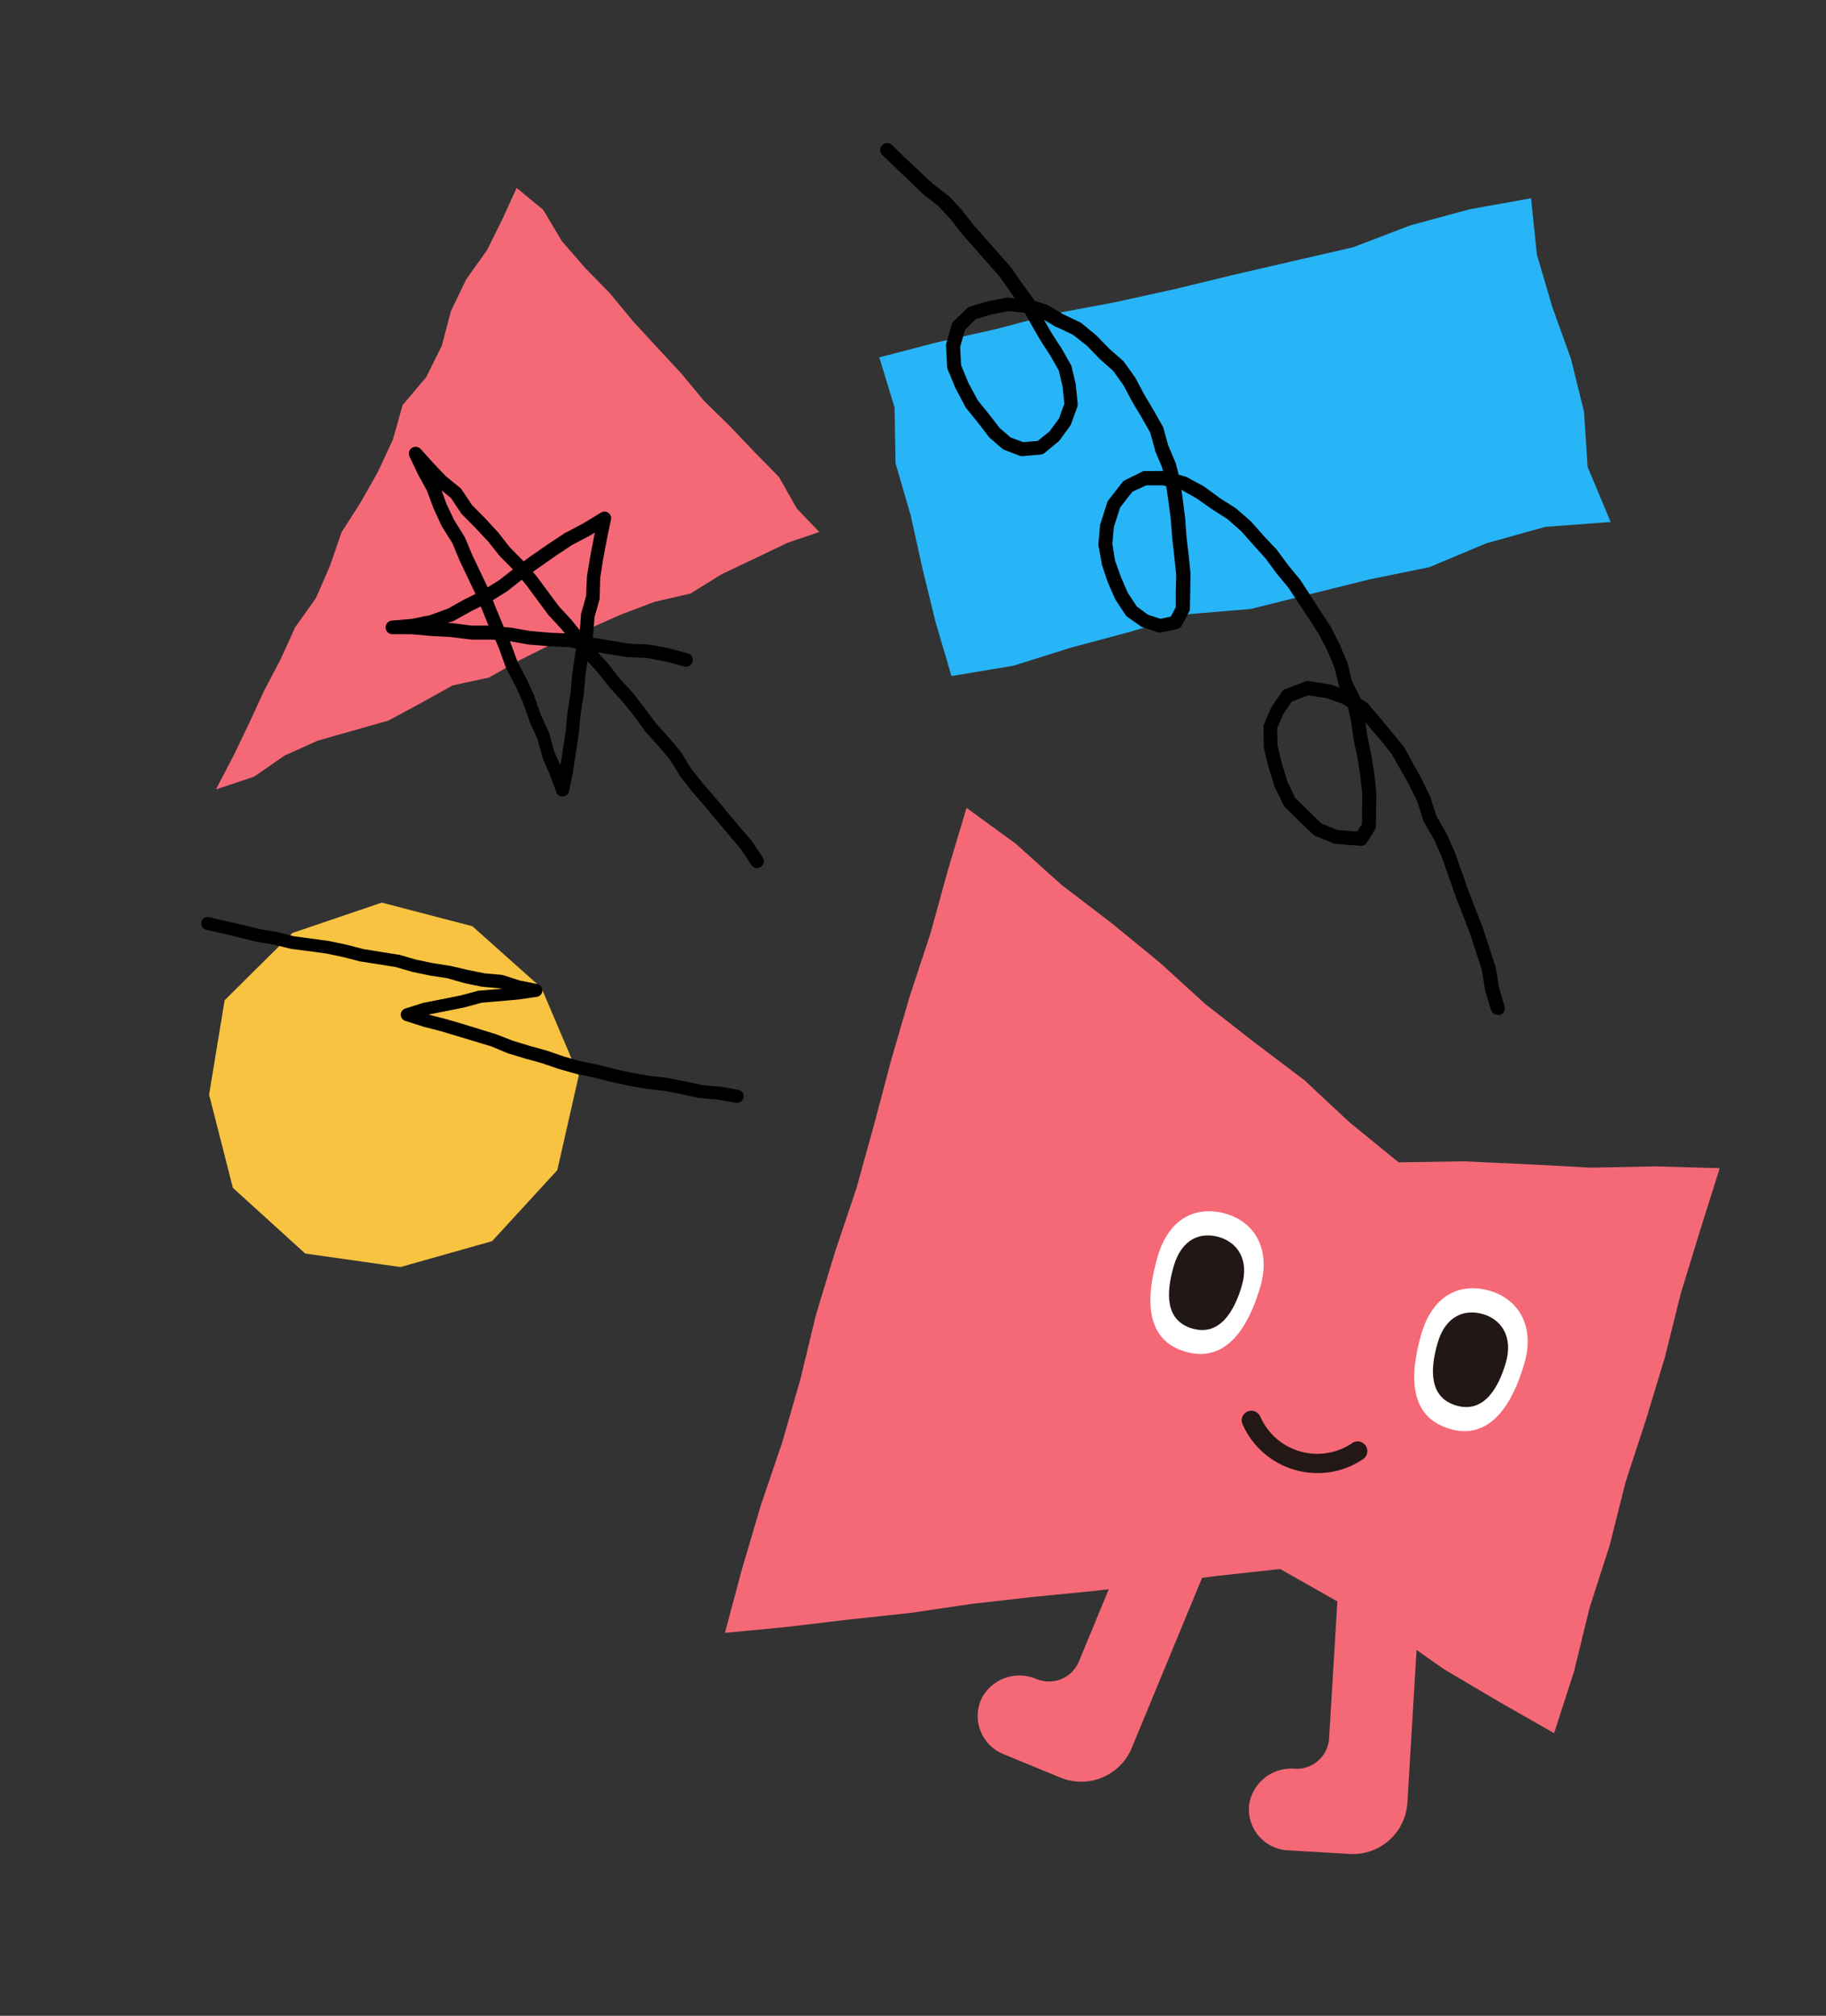 <svg xmlns="http://www.w3.org/2000/svg" viewBox="0 0 308 340"><rect x="0" y="0" width="308" height="340" fill="#333333" stroke="none"/><defs><style>.cls-1{fill:#f56977;}.cls-2{fill:#27b5f7;}.cls-3{fill:#f8c341;}.cls-4{fill:#fff;}.cls-5{fill:#211815;}.cls-6{fill:#231815;}</style></defs><g id="圖"><polygon class="cls-1" points="87.15 31.69 84.79 36.86 82.15 42.19 78.65 47.09 76.07 52.45 74.52 58.32 71.87 63.65 67.91 68.32 66.27 74.15 63.76 79.55 60.84 84.73 57.61 89.77 55.66 95.44 53.28 100.9 49.78 105.81 47.32 111.23 44.55 116.5 42.06 121.91 39.48 127.28 36.43 133.15 42.87 130.99 48.03 127.42 53.63 124.91 59.59 123.22 65.53 121.53 70.96 118.6 76.36 115.6 82.47 114.28 87.85 111.25 93.35 108.5 99.04 106.19 104.65 103.69 110.4 101.51 116.47 100.11 121.75 96.84 127.31 94.2 132.86 91.54 138.2 89.73 134.41 85.79 131.39 80.45 127.18 76.16 123.04 71.81 118.73 67.6 114.9 62.97 110.81 58.57 106.74 54.15 102.92 49.51 98.71 45.21 94.77 40.67 91.63 35.4 87.15 31.69"/><polygon class="cls-2" points="148.32 60.28 157.93 57.77 167.98 55.51 177.94 52.88 188.07 50.98 198.13 48.77 208.14 46.34 218.18 44.02 228.22 41.71 237.92 38 247.88 35.3 258.25 33.44 259.23 42.92 261.83 51.77 264.97 60.49 267.18 69.43 267.79 78.76 271.68 88.04 260.63 88.87 250.7 91.64 241.08 95.67 230.98 97.73 220.98 100.21 210.99 102.71 200.61 103.58 190.72 106.54 180.77 109.2 170.91 112.29 160.49 114.03 157.81 104.94 155.62 96 153.63 87 151.06 78.15 150.89 68.73 148.32 60.28"/><polygon class="cls-3" points="35.27 184.63 37.89 168.71 49.33 157.36 64.39 152.24 79.67 156.22 91.33 166.62 97.62 181.42 94 197.37 83.01 209.34 67.55 213.71 51.48 211.43 39.28 200.35 35.27 184.63"/><path d="M124.26,186a.68.68,0,0,1-.2,0l-2.91-.53-3-.25-.15,0-2.94-.65-2.93-.57-2.91-.33-3-.52-3-.63-3-.77-2.9-.59-3-.84-2.91-1-2.83-.78-2.91-.88L82.9,176.5l-8.55-2.58-2.89-.74-3.11-1a1.09,1.09,0,0,1,0-2.07l3.15-1a.5.5,0,0,1,.13,0l6.11-1.22,3-.8a.69.69,0,0,1,.2,0l3.66-.31-.26-.08-2.86-.26-.12,0-2.91-.59L75.47,165l-2.86-.44-3-.62-2.89-.84-5.81-.92-.11,0-2.89-.75-2.86-.6-5.83-.78-.11,0-2.89-.72-2.85-.47-5.85-1.42-2.73-.62a1.07,1.07,0,0,1-.82-1.3,1.09,1.09,0,0,1,1.3-.82L40.94,156l2.9.72,2.85.47,2.92.73,5.84.79,3,.63,2.88.75,5.84.93.13,0,2.88.84,2.83.59,2.89.45,3,.7,2.83.57,2.92.26.23.05,2.8.9,2.93.6a1.09,1.09,0,0,1-.06,2.15l-3.15.46-6.2.54-2.92.8-6,1.2,2.7.68,2.92.85,5.77,1.78,2.89,1.12,2.8.85,2.88.8,2.91,1,2.84.8,2.87.58,3,.77,2.9.62,2.92.5,2.93.33,3,.59,2.9.64,2.93.24.11,0,3,.55a1.07,1.07,0,0,1,.87,1.26A1.09,1.09,0,0,1,124.26,186Z"/><path d="M252.62,171.17a1.17,1.17,0,0,1-1.13-.85l-1-3.27a.83.83,0,0,1,0-.15l-.53-3.27-2.08-6.38L245.46,151l-2.27-6.45-1.32-3-1.68-2.89a1.2,1.2,0,0,1-.11-.23l-1-3.18-1.32-2.74-3-5.31-1.89-2.36-2.56-3,.33,2.35.63,3,.52,3.17.36,3.2c0,.05,0,.1,0,.14l-.07,5.67a1.09,1.09,0,0,1-.18.61l-1.34,2.13a1.18,1.18,0,0,1-1.08.55l-4.2-.33a1.37,1.37,0,0,1-.35-.08L221.87,141a1.36,1.36,0,0,1-.38-.24l-2.4-2.31-2.38-2.36a1.12,1.12,0,0,1-.24-.33l-1.43-3-.06-.16-1-3.15-.8-3.27a1.09,1.09,0,0,1,0-.26l-.05-3.34a1.19,1.19,0,0,1,.1-.49l1.22-2.79a.72.72,0,0,1,.11-.19l1.65-2.42a1.14,1.14,0,0,1,.55-.44l3.41-1.31a1.22,1.22,0,0,1,.6-.06l3.66.57a.86.86,0,0,1,.23.06L226,116l-.1-.21a1.06,1.06,0,0,1-.09-.25l-.74-3-1.2-2.85L222.46,107l-1.68-2.63-3.44-5.22-2-2.41-1.87-2.54L211.4,91.9l-2.08-2.34-2.27-2-2.61-1.67-2.66-1.86-2.51-1.42.25,1.73.39,3.13.23,3.17.36,3,.31,3.13a.75.75,0,0,1,0,.15l-.1,5.74a1.1,1.1,0,0,1-.14.53l-1.23,2.32a1.19,1.19,0,0,1-.8.6l-2.6.54a1.15,1.15,0,0,1-.61,0l-2.57-.85a1,1,0,0,1-.31-.15l-2.3-1.61a1.3,1.3,0,0,1-.3-.32l-1.7-2.58a.76.76,0,0,1-.09-.18l-1.23-2.81-1-3a1.29,1.29,0,0,1,0-.19L185.28,92a2.53,2.53,0,0,1,0-.28l.26-3.08a1.1,1.1,0,0,1,.06-.26l1.18-3.68a1.27,1.27,0,0,1,.2-.36l2.34-3a1.16,1.16,0,0,1,.4-.33l2.91-1.44a.74.74,0,0,1,.54-.12l3,0-.17-.65L194.82,76a.88.88,0,0,1,0-.15L194,72.94l-1.48-2.6-1.58-2.65-1.46-2.75-1.7-2.37-2.25-2-2.19-2.25L181,56.47l-2.7-1.28-.1,0-2.11-1.25,1.31,2.28,1.66,2.55,1.58,2.78a1.66,1.66,0,0,1,.12.31l.7,3,0,.14.32,3.11a1.2,1.2,0,0,1-.07.53l-1.05,2.89a1.08,1.08,0,0,1-.16.3l-1.77,2.43a1.34,1.34,0,0,1-.2.21l-2.35,1.94a1.14,1.14,0,0,1-.64.26l-3.05.27a1.15,1.15,0,0,1-.52-.07l-2.58-1a1.13,1.13,0,0,1-.35-.21L167,73.9a.91.91,0,0,1-.17-.17l-1.68-2.19L163,68.87a1.18,1.18,0,0,1-.13-.18l-1.63-3.07a.31.31,0,0,1-.05-.1l-1.34-3.21a1.3,1.3,0,0,1-.09-.39l-.18-3.47a1,1,0,0,1,0-.39l.95-3.35a1.19,1.19,0,0,1,.3-.51L163.13,52a1.12,1.12,0,0,1,.49-.3l3-.89.11,0,3.06-.61a1.37,1.37,0,0,1,.35,0l1.05.11-.71-1-1.8-2.58-6.31-7.16-2-2.56-2.07-2.24-2.47-1.92-.09-.08-6.93-6.64a1.16,1.16,0,0,1,0-1.65,1.17,1.17,0,0,1,1.66,0l2.3,2.23L157.35,31l2.5,1.94L160,33l2.17,2.35.07.09,2,2.54,6.3,7.14a.44.44,0,0,1,.08.11l1.83,2.63,1.87,2.57.08.13.1.19,2,.62.26.11,2.65,1.57,2.79,1.32a1.2,1.2,0,0,1,.24.15l2.42,2a.81.81,0,0,1,.1.09l2.17,2.24,2.29,2a1,1,0,0,1,.17.19l1.83,2.55a.57.57,0,0,1,.08.13L193,66.54l1.56,2.62,1.56,2.75a1.19,1.19,0,0,1,.11.26l.83,3,1.2,2.82.06.17.49,1.91,1.1.3a1.36,1.36,0,0,1,.28.11L203,82l.1.06L205.74,84l2.64,1.68.14.11,2.4,2.08.1.1,2.11,2.38,2.15,2.28.09.11,1.88,2.55,2,2.42.07.09,5.19,8a.47.47,0,0,1,.05.1l1.43,2.84,1.26,3a.7.7,0,0,1,.06.17l.74,3,1.37,2.74a1.34,1.34,0,0,1,.07.18l1,.63a1,1,0,0,1,.26.23l4,4.76,2,2.46a.91.91,0,0,1,.11.16l3,5.46,1.39,2.87a.47.47,0,0,1,.06.15l1,3.14,1.65,2.84.06.11,1.38,3.11,2.29,6.51,2.44,6.29,2.13,6.52a1.21,1.21,0,0,1,.05.18l.53,3.29.94,3.21a1.17,1.17,0,0,1-.8,1.45A1.26,1.26,0,0,1,252.62,171.17Zm-27-31.17,3.31.26.79-1.26.06-5.24-.35-3.08-.49-3.07-.64-3-.45-3.16-.51-2.2-.75-.47-2.68-1-3.24-.5-2.78,1.06-1.38,2-1.08,2.46.05,2.95.75,3.08.92,3,1.31,2.75,4.45,4.34Zm-32-36.32,2.1.69,1.76-.37.84-1.57,0-2.35.08-3.07-.31-3-.35-3.08-.24-3.17-.38-3-.4-2.75-.55-.15-2.83,0L191,82.94l-2.05,2.63-1.08,3.35-.24,2.81.45,2.81,1,2.81,1.15,2.64,1.51,2.3ZM170.47,73.79l2.14.79,2.43-.21,2-1.62,1.59-2.17.9-2.49-.28-2.77-.65-2.81-1.46-2.57-1.65-2.54-1.63-2.83-1-1.8-2.77-.3-2.83.56-2.67.79-1.82,1.82-.82,2.88.16,3.07,1.24,3,1.56,2.91L167,70.09l1.62,2.11Z"/><path d="M127.76,146.42a1.14,1.14,0,0,1-1-.51l-1.74-2.63-2-2.36L118.9,136l-2.09-2.41-2-2.54a1,1,0,0,1-.08-.11l-1.64-2.69-2-2.39-2.13-2.35-.07-.09L107,120.83l-2-2.5L102.87,116l-2.05-2.58-1.72-1.9-.35,2.32-.28,3.23-.53,3.34-.3,3.22-1,6.59L96,133.43a1.16,1.16,0,0,1-1,.91,1.14,1.14,0,0,1-1.16-.74l-1.09-2.93-1.28-2.95s0-.1,0-.14l-.87-3.07-1.32-2.9a.42.42,0,0,1,0-.1l-1.06-3-1.32-2.93-1.51-2.83-.06-.15-1.11-3.08-.64-1.57-.71-.07-3.24,0h-.12L76,107.44l-3.26-.17-3.31-.3H66.19a1.14,1.14,0,0,1-1.14-1.09,1.15,1.15,0,0,1,1-1.2l3.32-.28,3.17-.64,3-1.1,2.87-1.6,1.8-.88-2.66-5.57-1.25-3-1.7-2.7-.07-.12-1.39-3-1.15-3.08L70.5,80l-1.42-3a1.13,1.13,0,0,1,.39-1.44,1.15,1.15,0,0,1,1.49.18l2.1,2.33,2.14,2.25,2.45,2a1.31,1.31,0,0,1,.22.25l1.74,2.61,2.19,2.21L84,89.78l2,2.54,2.33,2.36,1.26-.93,2.82-1.94,2.83-1.87a.27.27,0,0,1,.1-.06l3-1.58,3-1.82a1.14,1.14,0,0,1,1.25,0,1.12,1.12,0,0,1,.46,1.17l-.71,3.44-.61,3.22-.49,3.16-.09,3.25a1.35,1.35,0,0,1,0,.28l-.87,3.09-.25,3.19,0,.19,0,.09,6,1,3.29.15.16,0,3.27.62,3.31.88a1.15,1.15,0,0,1-.59,2.22l-3.23-.87-3.11-.58-3.27-.15h-.13l-4.9-.8,1.75,1.92,2,2.57,2.13,2.29,2,2.6,1.9,2.55,2.12,2.34,2.08,2.5a1.13,1.13,0,0,1,.1.13l1.65,2.7,1.95,2.44,2.07,2.39,4.12,4.94,2.08,2.41a.47.47,0,0,1,.09.12l1.78,2.69a1.13,1.13,0,0,1-.32,1.58A1.16,1.16,0,0,1,127.76,146.42ZM93.53,126.88l1,2.21.89-5.7.3-3.23.53-3.33.28-3.21.49-3.34a.52.52,0,0,1,0-.11l.19-.77-1.26-.25L92.67,109l-3.36-.28h-.1L86,108.15l.21.51,1.1,3,1.49,2.83,1.38,3a.3.3,0,0,1,0,.1l1.06,3,1.33,2.92.06.17Zm-4-20.44,3.27.28,2.48.11-.63-.78-2.13-2.3-.08-.1-3.82-5.17-.6-.7-2.4,1.89-.1.07-2.39,1.5.55,1.4,1.3,3.12,1.23.11Zm4.72-4.2,2.14,2.32,1.41,1.75.19-2.47a1.7,1.7,0,0,1,0-.22l.86-3.07L99,97.37a.77.77,0,0,1,0-.15L99.53,94l.8-4.16-.83.5-3,1.58-2.77,1.83-3.86,2.71.55.62Zm-14.73,3.28,2.89,0-1.32-3.23-1.57.78-2.91,1.61-.16.07-.94.34.69,0Zm-2.9-17.77,1.71,2.73a.56.56,0,0,1,.09.17l1.26,3,2.58,5.42,2-1.26,2.26-1.77-2.15-2.17-.09-.1-2-2.51L80.15,89l-2.24-2.27a.75.75,0,0,1-.14-.17L76.06,84l-1.58-1.3L75.31,85Z"/><path class="cls-1" d="M224.19,293.17a5.49,5.49,0,0,1-5.81,5.16,7.18,7.18,0,0,0-7.63,5.75,6.91,6.91,0,0,0,6.41,8l10.48.62a9.21,9.21,0,0,0,9.75-8.65L239.68,266l-13.8-.82Z"/><path class="cls-1" d="M182,280.2a5.48,5.48,0,0,1-7.17,3,7.2,7.2,0,0,0-9.09,2.95,6.93,6.93,0,0,0,3.44,9.68l9.71,4a9.22,9.22,0,0,0,12-5l14.61-35.32-12.77-5.28Z"/><polygon class="cls-1" points="235.91 196.05 227.69 189.35 220 182.18 211.62 175.84 203.34 169.38 195.57 162.31 187.44 155.66 179.09 149.28 171.27 142.26 163.03 136.26 159.91 146.68 156.94 157.46 153.43 168.09 150.31 178.83 147.45 189.64 144.46 200.42 140.89 211.03 137.64 221.74 135.01 232.62 131.91 243.37 128.31 253.97 125.14 264.7 122.28 275.41 132.61 274.42 143.03 273.18 153.47 272.06 163.86 270.53 174.29 269.34 184.74 268.32 195.16 267.05 205.59 265.77 215.93 264.64 225.25 269.92 234.64 275.28 243.5 281.5 252.8 287 262.14 292.33 265.51 281.88 268.13 271.15 271.51 260.65 274.2 249.95 277.63 239.46 280.83 228.91 283.5 218.19 286.73 207.64 290.07 197.03 279.19 196.73 268.38 196.95 257.6 196.37 246.81 195.88 235.91 196.05"/><path class="cls-4" d="M212.57,217.08C210.68,223.54,207,230,200,228s-6.71-9.22-4.75-16,6.75-8.67,11.53-7.28S214.45,210.62,212.57,217.08Z"/><path class="cls-5" d="M209.47,216.84c-1.25,4.28-3.71,8.59-8.35,7.24S196.67,218,198,213.49s4.47-5.76,7.64-4.83S210.72,212.56,209.47,216.84Z"/><path class="cls-4" d="M257.09,230.07c-1.89,6.46-5.6,13-12.59,10.92s-6.72-9.23-4.75-16,6.75-8.67,11.53-7.28S259,223.61,257.09,230.07Z"/><path class="cls-5" d="M254,229.83c-1.25,4.28-3.71,8.59-8.35,7.24s-4.45-6.12-3.15-10.59,4.48-5.76,7.65-4.83S255.24,225.55,254,229.83Z"/><path class="cls-6" d="M222.2,248.46a13.81,13.81,0,0,1-12.67-8.37,1.63,1.63,0,0,1,3.06-1.12A10.51,10.51,0,0,0,228,243.46a1.63,1.63,0,0,1,2,2.59A13.58,13.58,0,0,1,222.2,248.46Z"/></g></svg>